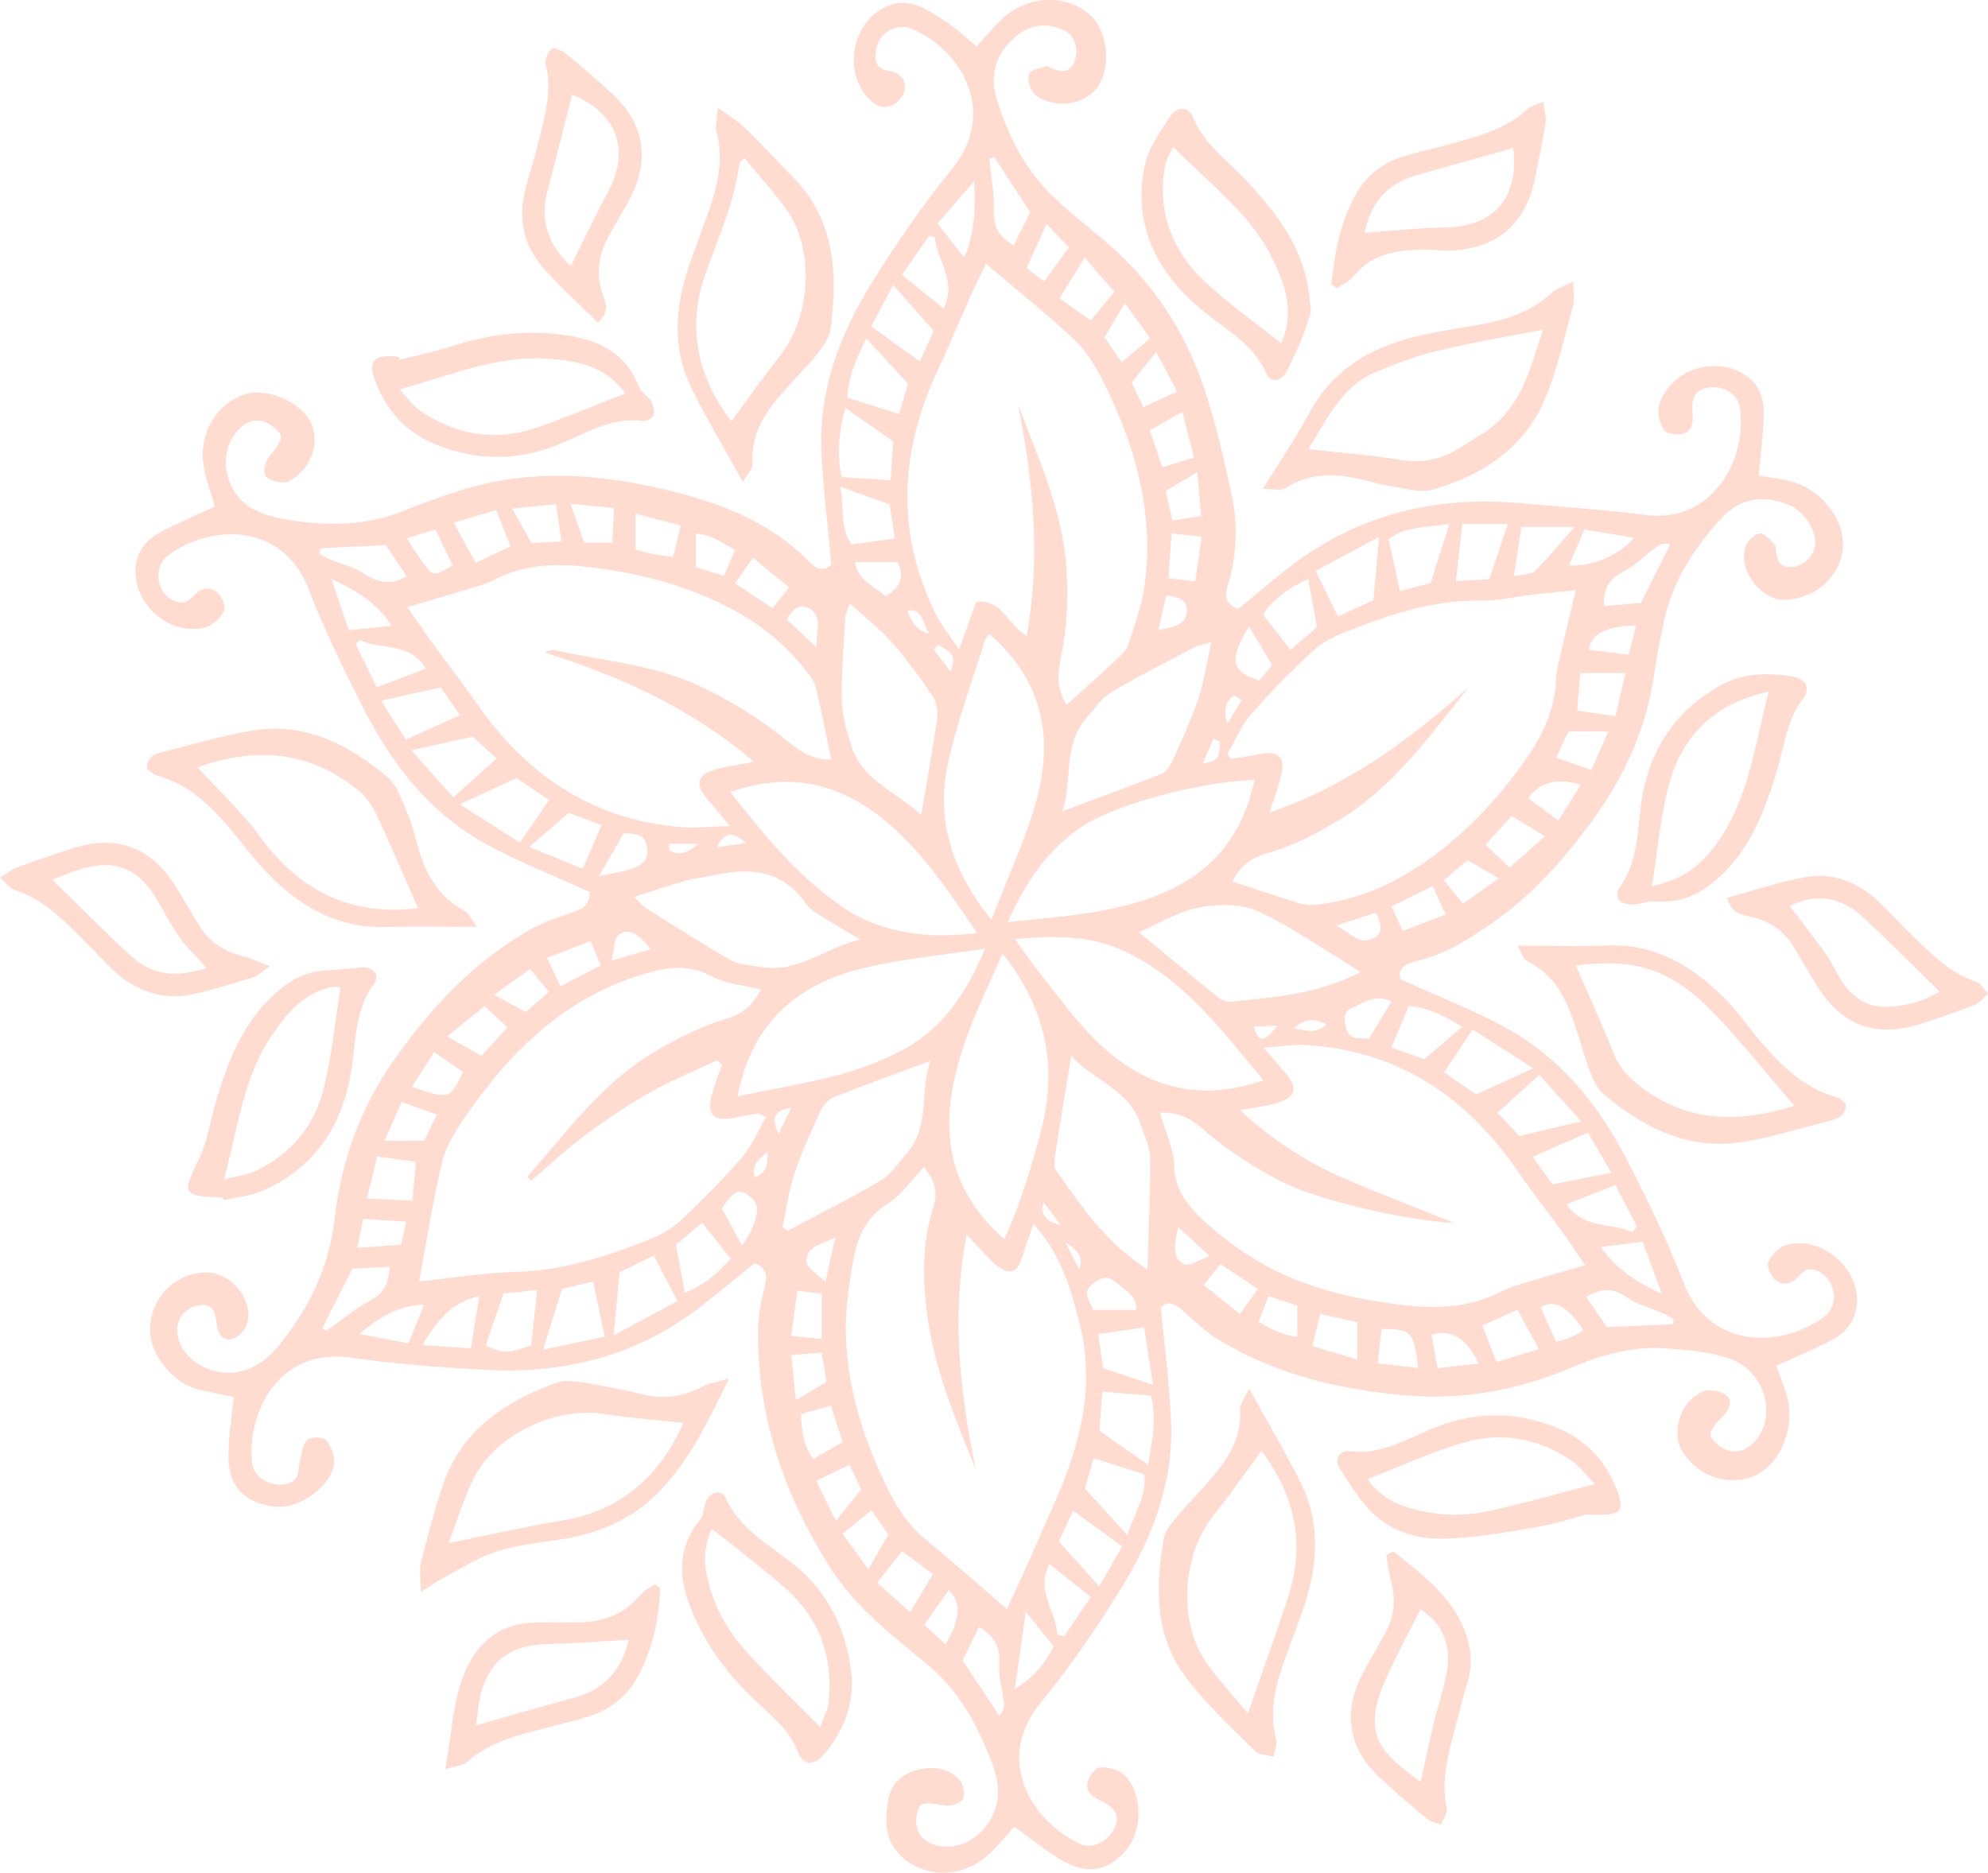 <?xml version="1.0" encoding="UTF-8"?>
<svg id="Layer_2" data-name="Layer 2" xmlns="http://www.w3.org/2000/svg" viewBox="0 0 219.11 206.45">
  <defs>
    <style>
      .cls-1 {
        fill:rgb(255, 219, 208);
        stroke-width: 0px;
      }
    </style>
  </defs>
  <g id="OBJECTS">
    <g>
      <path class="cls-1" d="M91.63,62.27c-.4-4.5-.94-8.6-1.1-12.71-.25-6.74,2.11-12.82,5.58-18.42,2.69-4.34,5.63-8.58,8.85-12.55,4.9-6.06,1.27-12.78-4.23-15.33-1.75-.81-3.7.15-4.13,2.05-.24,1.09-.25,2.22,1.28,2.48,1.25.21,2.06.96,1.8,2.22-.13.64-.81,1.39-1.43,1.64-1.14.46-2.07-.24-2.8-1.13-2.37-2.93-1.5-7.63,1.73-9.54,1.73-1.02,3.41-.77,5.05.15.94.53,1.86,1.11,2.73,1.76.87.64,1.66,1.39,2.68,2.25.88-.97,1.72-2,2.67-2.92,2.87-2.78,7.22-2.97,9.9-.5,1.74,1.6,2.24,5.17,1.04,7.43-.96,1.82-3.37,2.73-5.66,2.05-.64-.19-1.39-.51-1.73-1.01-.38-.57-.67-1.56-.42-2.08.23-.47,1.24-.58,1.93-.8.14-.05.35.14.54.22.99.4,1.94.58,2.48-.66.59-1.34.1-3.01-1.17-3.57-1.61-.71-3.27-.69-4.78.35-2.35,1.63-3.46,4.23-2.66,7,1.25,4.31,3.29,8.24,6.62,11.35,1.65,1.55,3.44,2.95,5.18,4.41,5.29,4.41,8.98,9.95,11.14,16.43,1.27,3.81,2.17,7.76,3.02,11.69.72,3.31.58,6.68-.4,9.95-.37,1.22-.31,2.12,1.13,2.67,1.74-1.43,3.51-2.94,5.34-4.39,7.59-5.97,16.26-8.15,25.79-7.28,4.61.42,9.23.71,13.82,1.3,7.38.95,11.21-6.27,10.34-11.87-.23-1.46-1.76-2.4-3.35-2.2-1.43.18-2.02.92-1.87,2.65.09,1.08.05,2.12-1.05,2.45-.63.19-1.81.02-2.1-.41-.47-.71-.76-1.87-.54-2.67,1.12-3.98,6.3-5.67,9.65-3.27,1.54,1.1,1.95,2.71,1.89,4.43-.08,2.14-.35,4.27-.55,6.56.85.13,1.71.25,2.57.4,2.35.41,4.23,1.58,5.55,3.58,1.3,1.96,1.57,4.12.51,6.18-1.11,2.14-3.14,3.29-5.51,3.51-2.78.25-5.48-3.29-4.55-5.91.22-.61,1.01-1.36,1.58-1.4.52-.03,1.12.8,1.64,1.29.11.1.08.38.1.57.1,1.09.45,1.96,1.76,1.85,1.45-.12,2.58-1.37,2.58-2.76,0-1.54-1.36-3.49-2.92-4.11-2.74-1.09-5.32-.79-7.35,1.4-3.04,3.29-5.46,6.98-6.41,11.46-.36,1.74-.76,3.47-.99,5.23-.81,6.33-3.36,11.96-7.11,17.01-3.06,4.11-6.45,7.96-10.72,10.93-2.61,1.82-5.24,3.53-8.38,4.25-1.32.3-2.21.85-1.82,2.04,4,1.82,7.86,3.32,11.47,5.27,6.1,3.29,10.3,8.53,13.44,14.57,2.31,4.45,4.49,9,6.3,13.67,2.88,7.41,10.88,7.1,15.46,3.7,1.76-1.31,1.29-4.18-.74-5.08-.89-.39-1.47-.1-2.05.58-.73.86-1.75,1.15-2.6.4-.49-.43-.97-1.52-.75-1.98.36-.77,1.19-1.62,1.99-1.84,3.89-1.09,8.18,2.64,7.75,6.63-.2,1.83-1.29,3.1-2.85,3.9-1.91.98-3.9,1.81-6.02,2.78.32.88.66,1.77.97,2.67.71,2.05.62,4.06-.23,6.06-.98,2.3-2.77,3.74-5.17,3.87-2.35.13-4.43-.99-5.81-2.98-1.54-2.23-.18-6.14,2.42-6.84.71-.19,1.85.04,2.36.52.74.7.25,1.56-.46,2.29-1.62,1.66-1.66,2.11-.6,3.05,1.26,1.11,2.76,1.07,3.97-.11,2.69-2.62,1.52-7.75-2.39-9.24-2.15-.82-4.59-.99-6.93-1.19-3.71-.33-7.25.63-10.64,2.07-5.92,2.52-12.07,3.66-18.48,3.08-7.24-.65-14.2-2.3-20.48-6.13-1.41-.86-2.66-2.03-3.89-3.16-.96-.89-1.79-1.15-2.47-.37.41,4.38.97,8.47,1.13,12.58.27,6.74-2.08,12.83-5.54,18.43-2.68,4.35-5.6,8.6-8.84,12.55-5.13,6.26-1.08,12.98,4.29,15.54,2.15,1.02,4.54-1.59,4.06-3.15-.18-.6-.88-1.21-1.49-1.48-.99-.44-1.88-.96-1.69-2.09.11-.64.8-1.61,1.32-1.67.85-.1,2,.17,2.63.73,2.07,1.83,2.2,5.93.46,8.16-1.97,2.52-4.41,3.02-7.32,1.28-1.76-1.05-3.35-2.37-5.16-3.67-.92,1.01-1.81,2.17-2.88,3.13-2.79,2.52-6.81,2.59-9.45.26-1.95-1.73-1.96-3.99-1.58-6.28.33-1.98,1.71-3.05,3.61-3.44,1.64-.34,3.21-.02,4.32,1.26.4.47.56,1.58.27,2.09-.26.46-1.32.76-1.94.65-2.53-.43-2.88-.38-3.11,1.11-.3,1.88.75,3.16,2.77,3.4,3.52.41,6.71-3.11,6.14-6.96-.21-1.43-.82-2.83-1.4-4.18-1.45-3.38-3.36-6.43-6.25-8.83-3.94-3.27-8.03-6.4-10.83-10.82-5-7.92-7.97-16.47-7.92-25.92,0-1.75.38-3.53.8-5.24.31-1.23-.09-1.88-1.18-2.35-1.95,1.58-3.9,3.21-5.9,4.77-7.03,5.47-15.1,7.49-23.86,6.99-4.91-.28-9.84-.62-14.7-1.34-7.87-1.16-11.5,5.92-10.93,11.58.23,2.26,3.53,3.14,4.79,1.8.42-.45.32-1.37.51-2.06.22-.79.28-1.79.81-2.26.4-.36,1.75-.33,2.07.05.55.65.96,1.75.85,2.58-.33,2.53-3.75,4.95-6.37,4.74-3.22-.26-5.19-2.08-5.25-5.29-.04-2.22.36-4.46.58-6.8-1.12-.23-2.26-.48-3.41-.71-2.18-.44-3.73-1.77-4.86-3.58-2.53-4.04.34-9.3,5.13-9.43,2.75-.08,5.34,2.93,4.63,5.6-.18.7-.99,1.54-1.67,1.72-.99.26-1.59-.59-1.69-1.59-.13-1.3-.4-2.44-2.09-2.1-1.7.34-2.6,1.88-2.16,3.59.67,2.63,3.9,4.37,6.85,3.69,1.82-.42,3.17-1.52,4.31-2.94,3.29-4.07,5.48-8.6,6.08-13.87.72-6.38,2.84-12.28,6.56-17.54,4.13-5.85,8.95-11.03,15.31-14.53,1.54-.85,3.28-1.32,4.93-1.95q1.3-.5,1.36-2.01c-3.86-1.76-7.71-3.28-11.32-5.23-6.1-3.3-10.29-8.53-13.42-14.58-2.3-4.46-4.49-9-6.31-13.67-2.87-7.34-10.82-7.12-15.46-3.66-1.65,1.23-1.34,3.98.49,4.94.9.47,1.65.31,2.35-.49.75-.85,1.81-1.04,2.63-.3.48.43.92,1.55.68,2-.39.77-1.25,1.59-2.06,1.8-3.77.95-7.64-2.25-7.69-6.14-.02-2.01,1.02-3.4,2.66-4.29,1.98-1.07,4.06-1.94,6.11-2.9-.43-1.48-1.02-2.96-1.26-4.49-.56-3.49,1.36-6.76,4.43-7.83,2.31-.81,5.89.57,7.23,2.78,1.12,1.86.55,4.58-1.34,6.11-.44.36-1.03.79-1.53.77-.7-.02-1.68-.26-1.98-.75-.27-.45-.01-1.52.38-2.03,1.62-2.07,1.72-2.33.55-3.3-1.46-1.21-3.07-.93-4.3.76-1.92,2.62-.96,6.73,2.17,8.35,1.44.74,3.16,1.05,4.8,1.26,3.94.52,7.85.38,11.62-1.14,2.01-.81,4.05-1.55,6.11-2.21,7.88-2.53,15.77-1.9,23.63.08,5.6,1.41,10.89,3.52,15.03,7.78.87.89,1.64.96,2.34.3ZM161.82,75.83c-4.3,5.38-8.31,11.01-14.31,14.62-2.43,1.46-5.03,2.83-7.74,3.58-2.07.57-3.15,1.62-3.97,3.15,2.54.83,4.92,1.63,7.32,2.38.53.17,1.13.25,1.69.2,3.89-.38,7.47-1.69,10.78-3.76,4.59-2.85,8.34-6.61,11.57-10.88,2.27-3,4.18-6.2,4.35-10.16.05-1.26.43-2.52.71-3.77.44-1.96.94-3.9,1.47-6.13-1.75.18-3.21.31-4.66.48-1.96.23-3.91.7-5.87.67-5.37-.08-10.28,1.62-15.14,3.57-1.17.47-2.38,1.09-3.28,1.94-2.37,2.22-4.68,4.52-6.8,6.97-1.12,1.28-1.8,2.95-2.67,4.44.14.18.28.36.43.54,1.03-.17,2.06-.32,3.08-.52,2.21-.43,2.94.3,2.38,2.51-.3,1.18-.73,2.33-1.25,3.93,8.72-2.99,15.47-8.08,21.89-13.75ZM110.98,177.37c.6-1.29,1.23-2.6,1.83-3.93,1.16-2.61,2.3-5.22,3.45-7.83,2.82-6.33,4.49-12.84,2.72-19.78-.97-3.79-2.04-7.59-5.09-10.91-.53,1.55-.96,2.81-1.39,4.08-.42,1.26-1.25,1.47-2.28.78-.64-.43-1.17-1.03-1.72-1.59-.56-.57-1.09-1.17-1.96-2.11-1.73,9.13-.72,17.53,1.01,25.93-2.28-5.68-4.66-11.29-5.4-17.39-.46-3.84-.51-7.72.7-11.42.65-1.99,0-3.24-1-4.55-1.43,1.48-2.53,3.13-4.06,4.09-2.24,1.4-3.21,3.47-3.66,5.75-.56,2.88-.99,5.85-.9,8.77.16,5.27,1.6,10.32,3.78,15.11,1.21,2.67,2.52,5.33,4.91,7.28,2.96,2.42,5.82,4.96,9.04,7.73ZM91.62,83.74c-.55-2.64-1.05-5.11-1.6-7.58-.12-.55-.36-1.11-.69-1.56-2.23-3.07-5.05-5.49-8.38-7.3-4.92-2.66-10.21-4.09-15.73-4.75-3.65-.44-7.25-.45-10.67,1.33-1.21.63-2.59.93-3.9,1.34-1.83.57-3.67,1.09-5.75,1.7.98,1.41,1.79,2.63,2.64,3.81,1.61,2.23,3.31,4.4,4.88,6.66,5.49,7.96,12.77,12.97,22.58,13.79,1.59.13,3.21-.05,5.45-.11-1.08-1.3-1.67-2.05-2.31-2.76-1.7-1.91-1.38-2.98,1.13-3.59,1.08-.26,2.19-.41,3.85-.72-7.12-6.09-14.88-9.45-23.08-12.07.42-.2.8-.32,1.14-.24,5.45,1.21,11.15,1.61,16.24,4.09,3.24,1.58,6.41,3.5,9.18,5.78,1.61,1.33,3.02,2.27,5.02,2.17ZM117.57,77.71c1.97-1.79,3.79-3.4,5.57-5.07.48-.45,1.02-.97,1.21-1.56.69-2.15,1.5-4.3,1.8-6.51,1.09-8.01-1-15.44-4.56-22.52-.83-1.65-1.84-3.34-3.17-4.59-3.05-2.87-6.35-5.49-9.75-8.39-.59,1.23-1.23,2.51-1.82,3.83-1.17,2.6-2.24,5.25-3.46,7.83-4.23,8.99-4.7,18-.23,27.03.62,1.24,1.53,2.34,2.54,3.86.76-2.11,1.32-3.66,1.89-5.25,2.85-.38,3.41,2.48,5.57,3.73,1.58-8.79.69-17.14-.95-25.52,2.19,5.91,4.91,11.66,5.32,18.01.21,3.21.09,6.55-.57,9.68-.43,2.08-.5,3.76.6,5.43ZM83.88,109.08c-1.88-.47-3.86-.59-5.44-1.45-2.84-1.54-5.52-.9-8.22-.02-8.47,2.75-14.35,8.72-19.19,15.87-.98,1.45-1.95,3.06-2.34,4.73-1,4.26-1.67,8.59-2.5,13.07,3.55-.37,7.14-.96,10.74-1.06,5.13-.15,9.87-1.67,14.54-3.53,1.26-.5,2.55-1.18,3.52-2.1,2.36-2.21,4.66-4.52,6.77-6.97,1.11-1.28,1.78-2.94,2.66-4.46-.56-.26-.75-.43-.9-.41-.87.13-1.74.29-2.61.47-2.31.47-3.05-.3-2.42-2.64.29-1.08.73-2.13,1.1-3.19-.18-.17-.36-.33-.54-.5-2.45,1.15-4.97,2.16-7.32,3.49-2.48,1.4-4.86,3-7.15,4.7-2.12,1.57-4.05,3.39-6.07,5.1-.13-.15-.26-.3-.39-.45,4.27-4.82,8.07-10.15,13.7-13.57,2.59-1.57,5.37-2.99,8.25-3.85,1.96-.58,2.96-1.6,3.79-3.22ZM127.83,122.68c.59,2.06,1.54,3.93,1.58,5.83.07,2.69,1.52,4.45,3.2,6.02,1.86,1.73,3.95,3.28,6.13,4.57,4.21,2.48,8.89,3.74,13.68,4.48,4.4.68,8.8.99,12.99-1.17,1.21-.62,2.59-.94,3.9-1.35,1.72-.53,3.46-1.01,5.4-1.57-.94-1.38-1.69-2.53-2.49-3.64-1.68-2.31-3.44-4.55-5.06-6.9-5.64-8.15-13.15-13.15-23.23-13.74-1.37-.08-2.76.16-4.66.28,1.06,1.24,1.67,1.99,2.31,2.71,1.58,1.79,1.31,2.79-1.05,3.45-1.09.31-2.24.43-3.87.74,3.66,3.37,7.35,5.71,11.37,7.47,3.93,1.72,7.95,3.23,12.23,4.96-5.35-.27-15.31-2.55-19.42-4.76-2.84-1.53-5.64-3.29-8.05-5.41-1.53-1.35-2.93-2.1-4.97-1.96ZM138.27,85.96c-6.4.29-15.35,2.74-18.98,5.14-3.88,2.57-6.29,6.2-8.21,10.57,3.29-.37,6.31-.59,9.29-1.08,8.66-1.42,15.85-4.77,17.9-14.64ZM109.06,69.9c-.16.21-.42.41-.5.67-1.42,4.6-3.15,9.14-4.13,13.83-1.29,6.19.6,11.76,4.84,17.02,1.71-4.43,3.57-8.45,4.81-12.64,2.11-7.14,1.01-13.65-5.03-18.89ZM110.5,105.1c-1.37,3.15-2.76,5.98-3.84,8.92-3.01,8.18-3.46,15.99,4.02,22.6,1.8-3.87,2.98-7.9,4.06-11.95,1.89-7.13.51-13.58-4.24-19.56ZM81.29,120.86c3.71-.76,7.27-1.35,10.76-2.25,2.36-.61,4.7-1.49,6.89-2.56,4.68-2.31,7.48-6.3,9.63-11.47-4.69.72-9.01,1.11-13.19,2.09-7.35,1.72-12.5,5.95-14.09,14.19ZM107.7,102.87c-2.71-4.02-5.27-7.83-8.61-11.03-5.22-5.01-11.18-7.12-18.62-4.53,3.68,4.67,7.31,9.14,12.12,12.5,4.51,3.15,9.54,3.71,15.11,3.06ZM139.26,119.11c-4.57-5.48-8.71-11.11-15.24-14.21-3.81-1.81-7.86-1.78-12.16-1.37.92,1.29,1.62,2.34,2.41,3.33,2.02,2.53,3.9,5.21,6.17,7.51,5.13,5.22,11.21,7.36,18.83,4.73ZM102.55,116.96c-3.71,1.38-7.2,2.62-10.64,3.99-.63.25-1.22.97-1.52,1.62-1.03,2.23-2.05,4.47-2.83,6.8-.63,1.9-.9,3.93-1.32,5.9.19.14.38.27.58.41,3.44-1.83,6.94-3.57,10.29-5.55,1.12-.66,1.9-1.92,2.8-2.93,2.68-3.02,1.43-6.93,2.64-10.24ZM94.86,103.57c-1.46-.85-2.41-1.35-3.3-1.94-.98-.65-2.17-1.2-2.81-2.11-2.72-3.83-6.39-3.88-10.4-2.96-.86.2-1.76.23-2.61.47-1.86.54-3.7,1.16-5.88,1.85.69.64.99,1.03,1.38,1.27,3.07,1.93,6.12,3.9,9.27,5.69.97.55,2.24.57,3.39.77,4.01.7,6.94-2.07,10.95-3.04ZM133.52,70.77c-.95.29-1.43.35-1.83.56-3.12,1.65-6.29,3.24-9.32,5.05-1.04.62-1.76,1.79-2.6,2.73-2.67,3.02-1.52,6.92-2.69,10.33,3.82-1.43,7.38-2.71,10.89-4.11.54-.22,1.01-.9,1.27-1.48,1.01-2.24,2.05-4.48,2.83-6.8.64-1.91.92-3.93,1.44-6.29ZM93.64,66.51c-.27.87-.46,1.22-.48,1.57-.16,3.05-.45,6.1-.38,9.14.04,1.71.54,3.46,1.08,5.11,1.28,3.87,5.14,5.03,7.67,7.55.64-3.8,1.29-7.27,1.78-10.76.11-.77-.1-1.76-.53-2.4-1.38-2.03-2.84-4.04-4.46-5.88-1.33-1.5-2.94-2.75-4.68-4.34ZM149.99,107.15c-4.1-2.48-7.55-4.95-11.33-6.68-1.89-.87-4.47-.82-6.58-.41-2.31.45-4.45,1.8-6.56,2.71,2.94,2.43,5.84,4.85,8.77,7.22.35.28.9.51,1.33.46,4.66-.52,9.4-.73,14.37-3.3ZM126.47,139.95c.13-4.53.33-8.44.29-12.35-.01-1.21-.64-2.43-1.03-3.62-1.29-3.93-5.31-4.9-7.66-7.58-.62,3.75-1.2,7.22-1.74,10.69-.1.64-.24,1.51.08,1.95,2.72,3.83,5.29,7.83,10.05,10.91ZM93.17,44.97c-.74,2.69-.91,5.14-.43,7.62,1.85.13,3.49.24,5.41.37.11-1.53.22-2.96.31-4.3-1.83-1.28-3.49-2.44-5.3-3.7ZM169,117.77c-2.5-1.6-4.59-2.93-6.69-4.27-1.15,1.72-2.1,3.15-3.15,4.73,1.32.91,2.51,1.73,3.52,2.43,2.04-.93,3.82-1.74,6.32-2.88ZM152,59.18c-2.69,1.44-4.86,2.6-7,3.75.91,1.85,1.62,3.32,2.46,5.03,1.38-.63,2.68-1.22,3.91-1.78.2-2.2.38-4.22.63-6.99ZM126.55,161.49c.48-2.76.94-5.19.31-7.63-1.84-.15-3.47-.28-5.37-.43-.11,1.54-.22,2.97-.32,4.31,1.83,1.28,3.49,2.43,5.38,3.75ZM67.64,147.22c2.7-1.45,4.88-2.61,7.04-3.77-.99-1.9-1.78-3.42-2.62-5.04-1.41.69-2.63,1.29-3.78,1.85-.2,2.19-.39,4.22-.65,6.96ZM60.53,88.2c-1.37-.93-2.56-1.74-3.59-2.43-2.09.97-3.93,1.82-6.27,2.9,2.45,1.57,4.54,2.9,6.63,4.24,1.14-1.66,2.07-3.02,3.23-4.71ZM159.76,57.76c-2.76.41-4.99.29-6.72,1.69.44,2.01.83,3.78,1.26,5.72,1.22-.33,2.34-.62,3.39-.9.66-2.1,1.28-4.04,2.06-6.51ZM167.45,125.24c2.26-.53,4.29-1,6.84-1.6-1.79-1.99-3.19-3.55-4.63-5.15-1.68,1.53-3.1,2.81-4.62,4.19.81.86,1.54,1.63,2.41,2.56ZM100.08,42.29c-1.57-1.71-2.96-3.22-4.61-5-1.05,2.27-2.02,4.23-2.08,6.55,1.96.62,3.77,1.2,5.71,1.81.35-1.21.65-2.23.98-3.37ZM61.94,142.1c-.7,2.25-1.3,4.19-2.08,6.69,2.55-.54,4.68-.98,6.8-1.43-.46-2.2-.85-4-1.29-6.08-1.13.27-2.25.54-3.44.82ZM124.25,169.23c.87-2.56,2.17-4.44,1.87-6.69-1.97-.63-3.71-1.19-5.58-1.79-.34,1.2-.66,2.3-.97,3.36,1.49,1.63,2.87,3.14,4.68,5.12ZM52.1,81.21c-2.19.49-4.22.94-6.77,1.5,1.78,2.01,3.18,3.58,4.63,5.21,1.68-1.51,3.14-2.83,4.78-4.3-.94-.86-1.72-1.57-2.64-2.41ZM123.69,170.48c-1.97-1.43-3.58-2.6-5.42-3.93-.6,1.29-1.11,2.4-1.57,3.38,1.51,1.69,2.85,3.2,4.44,4.97.9-1.55,1.7-2.94,2.55-4.42ZM53.52,148.35c2.04.9,2.52.89,5.03-.05.21-1.93.41-3.84.65-6.09-1.42.15-2.62.28-3.71.4-.71,2.06-1.34,3.9-1.97,5.74ZM175,124.86c-2.13.93-3.98,1.74-6.08,2.67.84,1.16,1.6,2.22,2.19,3.04,2.28-.45,4.18-.82,6.51-1.27-.92-1.56-1.77-3.01-2.61-4.43ZM160.46,64.07c1.37-.07,2.59-.14,3.68-.2.73-2.16,1.37-4.07,2.06-6.13h-5.03c-.25,2.21-.46,4.12-.71,6.33ZM98.44,31.4c-.9,1.7-1.69,3.21-2.42,4.59,1.92,1.38,3.54,2.55,5.36,3.87.61-1.34,1.12-2.46,1.53-3.37-1.51-1.72-2.79-3.18-4.47-5.08ZM48.57,75.78c-2.31.51-4.26.94-6.57,1.46,1.01,1.6,1.9,3.01,2.73,4.31,2.16-.98,3.96-1.8,5.97-2.71-.79-1.13-1.44-2.07-2.13-3.06ZM64.23,95.78c.75-1.74,1.35-3.14,2.08-4.83-1.28-.47-2.44-.9-3.63-1.34-1.37,1.18-2.67,2.32-4.35,3.77,2.19.89,4.02,1.64,5.91,2.41ZM92.62,53.67c.44,2.51-.05,4.61,1.27,6.35,1.61-.22,3.05-.42,4.73-.65-.2-1.38-.38-2.6-.56-3.78-1.76-.62-3.31-1.17-5.44-1.92ZM121.58,150.84c1.82.6,3.41,1.13,5.51,1.83-.38-2.46-.69-4.4-.99-6.33-1.93.28-3.44.49-5.06.73.18,1.3.35,2.43.54,3.77ZM80.54,138.77c-1.14-1.44-2.09-2.65-3.14-3.98-1.08.91-2.03,1.7-2.91,2.44.35,1.88.65,3.49.99,5.29,2.12-.79,3.6-2.14,5.07-3.75ZM153.33,115.48c1.42.5,2.58.92,3.66,1.3,1.43-1.23,2.68-2.3,4.18-3.58-1.99-1.21-3.8-2.14-5.9-2.3-.66,1.55-1.23,2.89-1.94,4.59ZM142.24,71.65c1.11-.96,2.05-1.76,2.92-2.51-.34-1.84-.63-3.44-.98-5.31-2.15,1.01-3.83,2.14-4.98,3.92,1.01,1.29,1.9,2.44,3.04,3.9ZM107.92,179.31c-.7,1.43-1.28,2.63-1.83,3.75,1.44,2.18,2.75,4.15,4.06,6.12.51-.64.55-1.07.5-1.49-.17-1.44-.63-2.89-.52-4.3.14-1.81-.53-2.98-2.21-4.07ZM35.51,146.43c.16.1.32.19.48.29,1.63-1.16,3.18-2.48,4.93-3.41,1.54-.82,1.89-1.97,2.02-3.66-1.51.08-2.84.15-4.1.22-1.18,2.33-2.25,4.45-3.33,6.57ZM109.58,17.3c-.18.07-.36.14-.53.21.18,1.92.55,3.86.48,5.77-.06,1.81.66,2.85,2.19,3.77.67-1.33,1.24-2.46,1.83-3.66-1.34-2.06-2.65-4.08-3.97-6.09ZM52.82,142.91c-2.48.45-4.47,2.19-6.25,5.4,1.85.11,3.52.22,5.33.33.32-2.01.59-3.71.92-5.73ZM184.39,145.99c.03-.18.06-.36.09-.55-.46-.25-.9-.53-1.37-.74-1.25-.55-2.66-.87-3.74-1.64-1.49-1.07-2.83-1.11-4.53-.09.76,1.12,1.5,2.23,2.26,3.35,2.53-.12,4.91-.22,7.29-.33ZM179.91,135.85c.16-.22.33-.43.49-.65-.77-1.51-1.55-3.01-2.35-4.56-1.92.76-3.53,1.39-5.41,2.12,1.96,2.83,4.98,1.99,7.26,3.08ZM180.85,66.47c1.2-2.39,2.23-4.44,3.26-6.49-.77-.11-1.19.04-1.53.3-1.17.87-2.22,1.99-3.5,2.63-1.62.8-2.38,1.9-2.32,3.91,1.36-.12,2.7-.23,4.1-.35ZM46.96,73.71c-1.94-3.06-5.05-1.98-7.32-3.18-.15.16-.29.33-.44.49.78,1.59,1.56,3.19,2.32,4.76,1.94-.74,3.49-1.33,5.43-2.07ZM35.32,60.45c-.05.2-.1.4-.14.59.37.21.73.45,1.12.61,1.25.52,2.64.82,3.74,1.55,1.52,1.02,2.94,1.38,4.81.35-.8-1.19-1.59-2.36-2.32-3.45-2.57.12-4.89.23-7.21.34ZM103.05,26.14c-.21-.05-.43-.09-.64-.14-.98,1.39-1.96,2.78-3.02,4.29,1.61,1.3,3.02,2.45,4.62,3.75,1.52-3.17-.82-5.35-.96-7.9ZM102.85,173.54c-1.22-.9-2.28-1.68-3.42-2.52-1,1.25-1.82,2.28-2.76,3.45,1.28,1.15,2.4,2.15,3.62,3.26.94-1.55,1.69-2.78,2.56-4.2ZM179.17,74.2h-5.01c-.11,1.44-.22,2.72-.33,4.14,1.58.23,2.79.41,4.23.62.38-1.62.7-3,1.11-4.76ZM50.01,57.63c.88,1.62,1.6,2.94,2.42,4.43,1.44-.69,2.62-1.25,3.83-1.83-.57-1.45-1.02-2.61-1.56-4-1.54.46-2.98.88-4.69,1.39ZM116.53,180.22c.25.06.51.11.76.17.96-1.41,1.92-2.83,2.94-4.32-1.63-1.3-3.04-2.43-4.57-3.65-1.56,3.1.81,5.27.87,7.8ZM122.82,32.17c-1.07-1.24-2.06-2.38-3.27-3.8-1.1,1.8-1.89,3.08-2.78,4.53,1.27.89,2.33,1.64,3.46,2.43.98-1.2,1.76-2.16,2.59-3.17ZM164.93,150.17c1.55-.48,3.03-.93,4.68-1.43-.91-1.67-1.59-2.93-2.36-4.35-1.39.62-2.59,1.16-3.88,1.75.55,1.42,1,2.57,1.57,4.04ZM166.84,63.53c1.02-.24,1.94-.18,2.38-.61,1.4-1.37,2.62-2.91,4.3-4.83h-5.84c-.28,1.83-.53,3.44-.83,5.45ZM45.85,128.08c-1.66-.23-2.88-.4-4.28-.59-.38,1.57-.72,2.95-1.13,4.64,1.82.09,3.31.16,5.02.24.14-1.57.25-2.8.39-4.3ZM131.6,50.43c-.44-1.73-.84-3.3-1.28-5.02-1.39.78-2.45,1.38-3.6,2.03.49,1.44.93,2.71,1.39,4.07,1.25-.38,2.26-.69,3.5-1.07ZM145.5,144.85c-.31,1.28-.56,2.28-.86,3.55,1.64.5,3.18.96,4.96,1.5v-4.14c-1.36-.3-2.65-.59-4.09-.91ZM55.93,113.26c-1.02-.95-1.79-1.66-2.52-2.34-1.42,1.15-2.69,2.17-4.14,3.34,1.61.91,2.68,1.52,3.8,2.15.97-1.07,1.82-2.01,2.86-3.15ZM75.04,57.94c-1.77-.47-3.3-.87-4.99-1.32v3.98c.76.19,1.41.38,2.07.51.64.13,1.3.19,2.06.3.27-1.1.5-2.04.86-3.47ZM172.92,62.35c2.61.11,5.47-1.08,7.2-3.06-1.89-.32-3.67-.61-5.5-.92-.64,1.5-1.16,2.72-1.7,3.98ZM91.58,154.96c-1.23.34-2.22.62-3.3.93.07,1.85.23,3.51,1.37,4.96,1.14-.66,2.13-1.23,3.23-1.86-.44-1.36-.85-2.63-1.3-4.02ZM38.45,69.47c1.61-.16,3-.29,4.72-.46-1.64-2.58-3.77-3.84-6.66-5.21.73,2.14,1.26,3.69,1.93,5.67ZM61.3,55.57c-1.68.17-3.08.32-4.86.5.84,1.48,1.45,2.55,2.14,3.79,1.07-.06,2.1-.11,3.3-.18-.2-1.39-.36-2.53-.59-4.11ZM103.31,24.63c1.11,1.41,1.92,2.44,2.97,3.78,1.17-2.74,1.22-5.22,1.1-8.45-1.61,1.85-2.78,3.2-4.06,4.67ZM39.58,147.07c1.82.34,3.63.68,5.45,1.02.65-1.61,1.14-2.83,1.72-4.26-2.92.07-5.01,1.44-7.17,3.24ZM111.85,186.18c2.24-1.33,3.38-2.88,4.28-4.68-.92-1.15-1.75-2.18-3.07-3.82-.44,3.13-.79,5.57-1.21,8.5ZM166.38,95.65c1.42-1.25,2.58-2.28,3.91-3.45-1.47-.9-2.53-1.54-3.68-2.25-.98,1.09-1.89,2.09-2.88,3.18.91.87,1.67,1.6,2.65,2.52ZM97.92,169.17c-.68-.97-1.23-1.74-1.88-2.67-1.09.89-2.04,1.67-3.17,2.6.92,1.28,1.79,2.47,2.84,3.92.84-1.47,1.47-2.55,2.21-3.84ZM48.15,122.86c-1.47-.52-2.55-.9-3.89-1.38-.62,1.41-1.18,2.7-1.88,4.29h4.39c.45-.95.86-1.82,1.38-2.91ZM86.99,64.75c-1.35-1.1-2.6-2.11-4-3.26-.75,1.07-1.32,1.9-1.97,2.83,1.48.99,2.75,1.83,4.12,2.75.67-.84,1.2-1.5,1.85-2.32ZM65.07,103.75c-1.71.66-3.15,1.22-4.78,1.85.55,1.17.97,2.1,1.46,3.14,1.68-.86,3.06-1.58,4.48-2.31-.4-.92-.71-1.63-1.16-2.68ZM176.44,137.47c1.74,2.5,3.84,3.82,6.74,5.2-.87-2.35-1.52-4.11-2.13-5.78-1.68.21-2.93.37-4.6.58ZM151.84,150.31c1.46.16,2.92.33,4.47.5-.49-4.05-.7-4.26-4.04-4.3-.13,1.12-.26,2.26-.43,3.79ZM123.97,33.4c-.84,1.43-1.51,2.56-2.24,3.8.64.93,1.22,1.76,1.9,2.74,1.12-.94,2.05-1.72,3.14-2.63-.91-1.27-1.74-2.43-2.8-3.9ZM129.75,43.18c-.8-1.5-1.47-2.78-2.32-4.38-1.11,1.38-1.88,2.35-2.71,3.38.46.96.86,1.8,1.29,2.7,1.22-.55,2.25-1.03,3.74-1.7ZM62.86,55.53c.63,1.76,1.07,3.01,1.54,4.31h3.09c.07-1.31.12-2.45.19-3.83-1.48-.15-2.81-.28-4.83-.48ZM172.86,80.62c-.46,1-.85,1.85-1.34,2.91,1.36.48,2.5.88,3.87,1.37.65-1.46,1.22-2.75,1.89-4.28h-4.43ZM168.43,88c1.02.76,2.05,1.52,3.33,2.47.88-1.41,1.65-2.63,2.47-3.95q-3.9-1.2-5.8,1.48ZM90.57,147.62v-5.01c-.84-.1-1.66-.19-2.69-.31-.25,1.78-.46,3.34-.69,4.98,1.24.12,2.1.21,3.39.34ZM162.98,150.33q-1.95-4.16-5.22-3.19c.2,1.13.41,2.26.67,3.7,1.51-.17,2.91-.32,4.56-.51ZM93.63,161.48c-1.33.64-2.37,1.14-3.68,1.77.68,1.38,1.33,2.71,2.18,4.42,1.13-1.41,1.96-2.44,2.78-3.46-.46-.98-.82-1.76-1.28-2.74ZM132.66,141.67c1.38,1.1,2.63,2.1,3.99,3.19.76-1.06,1.31-1.82,1.99-2.76-1.44-.96-2.72-1.81-4.12-2.75-.66.83-1.19,1.48-1.86,2.32ZM138.71,145.72q2.38,1.46,4.27,1.68v-3.48c-1.09-.35-2.07-.67-3.18-1.03-.42,1.1-.76,1.98-1.09,2.83ZM131.73,64.11c.25-1.73.48-3.28.73-4.95-1.32-.14-2.24-.24-3.34-.36-.11,1.73-.21,3.25-.33,4.95,1.03.12,1.84.22,2.94.35ZM47.85,115.97c-.9,1.41-1.65,2.59-2.45,3.84,4.15,1.42,4.23,1.39,5.62-1.65-.94-.65-1.88-1.3-3.18-2.19ZM157.91,97.68c-1.65.82-3.01,1.49-4.53,2.25.44.99.78,1.74,1.21,2.71,1.63-.63,3.11-1.2,4.74-1.82-.52-1.15-.91-2-1.42-3.14ZM81.77,137.3c1.05-1.26,1.88-3.47,1.64-4.33-.09-.34-.34-.7-.61-.94-1.25-1.09-1.88-.85-3.24,1.19.69,1.28,1.38,2.55,2.21,4.08ZM153.38,110.4c-1.82-.85-3.07.16-4.36.71-1.03.44-.91,1.43-.65,2.28.43,1.39,1.61,1,2.5,1.13.85-1.4,1.6-2.63,2.51-4.12ZM97.6,65.74q2.55-1.48,1.3-3.79h-4.7c.39,2.1,2.12,2.65,3.4,3.79ZM90.56,149.11c-1.06.09-2.06.18-3.34.29.17,1.71.31,3.17.48,4.97,1.39-.82,2.37-1.4,3.4-2.01-.18-1.06-.33-2-.54-3.25ZM140.23,73.33c-.87-1.46-1.67-2.79-2.55-4.25-2.29,3.59-1.99,4.99,1.12,5.95.46-.54.94-1.12,1.43-1.7ZM81.03,60.62c-1.57-.83-2.77-1.78-4.35-1.78v3.7c1.1.34,2.08.64,3.11.95.45-1.04.79-1.84,1.24-2.87ZM68.74,91.87c-.86,1.48-1.62,2.79-2.75,4.74,1.59-.35,2.51-.49,3.39-.75,1.19-.35,2.19-.88,1.94-2.45-.23-1.5-1.28-1.51-2.58-1.54ZM125.26,144.41c.02-1.69-1.32-2.17-2.21-3-.94-.87-1.76-.56-2.61.11-1.28,1.01-.28,1.89.02,2.89h4.81ZM44.82,59.34c.69,1.04,1.2,1.86,1.76,2.64,1.16,1.59,1.17,1.58,3.31.37-.61-1.28-1.22-2.57-1.89-3.98-1.17.36-2.06.63-3.19.98ZM161.75,94.81c-.85.72-1.65,1.41-2.61,2.22.76.94,1.4,1.73,2.09,2.6,1.4-.99,2.57-1.81,3.98-2.8-1.36-.79-2.35-1.37-3.47-2.01ZM39.36,137.57c1.88-.13,3.31-.24,4.86-.35.17-.83.32-1.53.54-2.54-1.69-.11-3.17-.21-4.72-.31-.24,1.12-.41,1.94-.68,3.19ZM60.5,109.35c-.73-.89-1.33-1.62-2.08-2.54-1.32.95-2.53,1.82-3.98,2.87,1.4.75,2.41,1.29,3.52,1.89.87-.76,1.66-1.45,2.54-2.22ZM180.34,68.94q-4.96.12-5.23,2.7c1.41.17,2.82.35,4.39.54.3-1.15.54-2.07.84-3.24ZM171.51,147.92q1.94-.42,3-1.28-2.53-3.92-4.72-2.52c.55,1.22,1.11,2.45,1.72,3.8ZM104.55,175.32c-.93,1.32-1.76,2.49-2.68,3.8.82.76,1.56,1.45,2.34,2.17q2.47-4.08.35-5.97ZM132.4,56.88c-.16-1.75-.29-3.12-.45-4.83-1.41.84-2.38,1.41-3.47,2.06.25,1.12.47,2.12.73,3.29,1.08-.18,2-.32,3.19-.52ZM117.82,27.27c-.75-.78-1.5-1.56-2.48-2.57-.89,1.95-1.52,3.33-2.19,4.82.71.56,1.28,1.02,1.92,1.52.91-1.25,1.71-2.34,2.75-3.77ZM147.25,102.02c1.71.91,2.71,2.32,4.3,1.33.97-.61.64-1.65.09-2.73-1.34.43-2.59.83-4.39,1.41ZM71.8,104.64c-1.16-1.16-2.14-2.57-3.59-1.6-.53.36-.48,1.57-.82,2.86,1.86-.53,3.13-.9,4.41-1.27ZM90.98,141.34c.41-1.86.69-3.12,1.09-4.92-1.68.84-3.28.99-3.17,2.72.04.65,1.12,1.23,2.08,2.21ZM129.84,135.23c-.33,1.9-.8,3.39.7,4.14.55.27,1.6-.47,2.8-.88-1.3-1.21-2.2-2.05-3.51-3.26ZM127.65,69.48c1.64-.37,3.31-.55,3.16-2.36-.1-1.17-1.17-1.31-2.28-1.47-.32,1.41-.6,2.62-.88,3.83ZM89.96,71.35c.09-2.03.71-3.57-.89-4.35-1.02-.5-1.78.25-2.36,1.29.96.91,1.86,1.75,3.25,3.06ZM100.01,67.28c.35,1.07.75,2.06,2.44,2.62-.84-1.38-.72-2.79-2.44-2.62ZM117.43,136.98c.45.9.91,1.8,1.5,2.97q.79-1.66-1.5-2.97ZM136.87,77.17c-.28-.17-.56-.34-.84-.51-1.03.68-1.17,1.78-.77,3.16.54-.88,1.07-1.76,1.61-2.65ZM146.23,112.96c-1.4-.77-2.38-.67-3.69.41,1.43.2,2.46.68,3.69-.41ZM115.02,132.54q-.61,1.97,1.9,2.52c-.71-.94-1.25-1.65-1.9-2.52ZM87.21,122.14c-2.42.33-1.94,1.6-1.4,2.9.4-.83.8-1.65,1.4-2.9ZM138.17,113.19c.64,1.83,1.02,1.82,2.68-.12-.98.04-1.81.08-2.68.12ZM134.45,81.75c-.23-.1-.47-.2-.7-.3-.35.79-.69,1.57-1.2,2.72,2.25-.21,1.79-1.48,1.9-2.42ZM103.49,71.09c-.2.16-.4.32-.61.48.56.73,1.11,1.46,1.89,2.47.92-2.17-.55-2.32-1.28-2.94ZM82.23,92.95c-1.85-1.7-2.55-.78-3.21.45.88-.12,1.76-.25,3.21-.45ZM73.74,93.04c0,.23.01.46.02.69,1.1.66,2.05.29,3.21-.69h-3.23ZM84.61,126.92c-.71.74-1.85,1.32-1.44,2.87,1.56-.54,1.43-1.74,1.44-2.87Z"/>
      <path class="cls-1" d="M167.25,104.26c3.63,0,6.75.11,9.87-.02,5.24-.23,9.27,2.2,12.81,5.67,1.33,1.3,2.4,2.86,3.6,4.3,2.48,2.97,5.1,5.76,9.04,6.8.34.09.6.46.87.67.05,1.43-1,1.67-1.93,1.91-3.04.8-6.07,1.71-9.16,2.26-6.12,1.09-11.14-1.49-15.66-5.27-.64-.53-1.03-1.43-1.36-2.23-.48-1.18-.82-2.42-1.2-3.63-1.1-3.49-2.14-7-5.85-8.78-.41-.2-.57-.9-1.02-1.66ZM197.77,121.9c-2.99-3.45-5.84-7.08-9.04-10.37-4.82-4.96-8.91-5.87-15.06-5.09,1.38,3.17,2.86,6.37,4.15,9.64.73,1.85,2.01,3.04,3.58,4.15,5.27,3.71,10.84,3.43,16.36,1.67Z"/>
      <path class="cls-1" d="M46.37,175.53c0-1.52-.18-2.47.03-3.31.73-2.86,1.49-5.72,2.43-8.52,2.03-6.06,6.84-9.17,12.47-11.25.94-.35,2.15-.16,3.19,0,2.14.34,4.26.77,6.36,1.28,2.32.56,4.47.27,6.57-.86.7-.37,1.54-.48,2.92-.88-2.5,5.13-4.7,9.71-8.44,13.18-2.95,2.73-6.68,4.08-10.69,4.63-2.24.31-4.52.59-6.65,1.3-2.01.67-3.85,1.87-5.75,2.87-.64.34-1.24.78-2.44,1.55ZM49.43,170.12c4.38-.88,8.4-1.8,12.46-2.47,6.63-1.08,10.85-4.97,13.44-10.79-2.99-.33-5.91-.53-8.8-.98-5.33-.84-11.99,2.32-14.35,7.15-1.11,2.27-1.84,4.72-2.75,7.09Z"/>
      <path class="cls-1" d="M79.13,11.9c1.32.95,2.14,1.41,2.79,2.04,1.9,1.86,3.74,3.78,5.58,5.7,4.55,4.74,4.83,10.55,4.04,16.58-.11.83-.62,1.67-1.13,2.36-.82,1.1-1.79,2.09-2.72,3.11-2.46,2.71-5.03,5.33-4.74,9.45.04.51-.55,1.07-1.07,1.99-2.05-3.72-4.01-6.97-5.68-10.37-2.06-4.2-1.82-8.6-.42-12.95.78-2.43,1.77-4.8,2.57-7.23.87-2.65,1.38-5.34.61-8.13-.14-.51.06-1.12.18-2.56ZM82.05,17.43c-.28.26-.52.38-.54.52-.54,4.25-2.28,8.12-3.72,12.1-2.16,6.02-.9,11.56,2.82,16.39,1.81-2.45,3.56-4.93,5.43-7.32,3.27-4.2,3.77-11.37.82-15.75-1.41-2.1-3.19-3.96-4.8-5.94Z"/>
      <path class="cls-1" d="M52.56,102.18c-3.73,0-6.86-.07-9.99.02-5.69.16-9.99-2.53-13.64-6.53-1.53-1.67-2.85-3.52-4.36-5.21-1.99-2.23-4.23-4.13-7.21-4.94-.43-.12-.79-.5-1.14-.72-.08-1.32.76-1.66,1.63-1.87,3.25-.82,6.47-1.78,9.76-2.35,5.91-1.03,10.82,1.45,15.13,5.14,1.1.94,1.6,2.66,2.21,4.08.5,1.17.79,2.43,1.14,3.66.84,2.94,2.25,5.42,5.08,6.94.52.28.79,1,1.39,1.8ZM46.08,100.13c-1.48-3.36-2.92-6.77-4.49-10.12-.48-1.03-1.15-2.11-2.02-2.82-5.43-4.49-11.48-4.86-17.79-2.59,2.32,2.55,4.88,4.9,6.88,7.65,4.39,6.05,10.1,8.77,17.41,7.88Z"/>
      <path class="cls-1" d="M137.69,153.12c2.08,3.78,4.02,7.04,5.7,10.43,2.23,4.5,1.82,9.15.26,13.76-.78,2.33-1.75,4.59-2.49,6.93-.78,2.45-1.18,4.96-.51,7.55.15.56-.19,1.25-.31,1.88-.69-.2-1.58-.19-2.02-.63-2.57-2.57-5.28-5.06-7.48-7.93-3.55-4.62-3.55-10.04-2.57-15.5.13-.73.66-1.43,1.14-2.03.86-1.07,1.83-2.05,2.75-3.07,2.39-2.64,4.79-5.26,4.52-9.22-.02-.33.24-.69.4-1.03.12-.27.28-.53.6-1.14ZM137.54,188.9c1.54-4.44,3.04-8.58,4.42-12.76,1.99-6.02.68-11.43-2.92-16.19-1.85,2.5-3.6,4.97-5.46,7.35-3.31,4.26-3.71,11.59-.64,15.96,1.4,1.99,3.07,3.78,4.59,5.63Z"/>
      <path class="cls-1" d="M173.39,31.05c0,1.33.15,2.04-.02,2.65-.95,3.41-1.69,6.92-3.04,10.17-2.27,5.48-6.89,8.49-12.37,10.1-1.48.43-3.28-.19-4.93-.42-.97-.14-1.91-.46-2.87-.68-2.95-.67-5.82-.8-8.53.96-.49.32-1.36.05-2.43.05,1.88-3.04,3.66-5.61,5.12-8.36,2.81-5.26,7.51-7.57,13.01-8.71,2.31-.48,4.66-.77,6.97-1.26,2.54-.54,4.87-1.53,6.82-3.34.45-.41,1.12-.59,2.27-1.17ZM144.16,49.51c3.57.4,6.91.65,10.19,1.19,2.39.4,4.48-.03,6.48-1.28.92-.58,1.85-1.13,2.76-1.72,4.18-2.77,5.12-7.27,6.47-11.36-4.03.79-7.9,1.43-11.7,2.35-2.36.57-4.68,1.45-6.91,2.41-3.7,1.59-5.17,5.21-7.28,8.41Z"/>
      <path class="cls-1" d="M93.9,185.21c.04,3.12-1.06,5.79-3.02,8.13-1.12,1.33-2.36,1.35-2.94-.2-.92-2.46-2.89-3.95-4.64-5.61-2.61-2.46-4.81-5.22-6.36-8.42-1.87-3.84-2.88-7.78.25-11.6.39-.48.35-1.29.59-1.91.46-1.17,1.75-1.47,2.21-.43,1.59,3.56,4.97,5.19,7.72,7.49,3.94,3.3,5.78,7.57,6.19,12.55ZM90.39,190.42c.43-1.21.82-1.89.91-2.61.63-5.28-1.09-9.67-5.16-13.1-2.03-1.71-4.11-3.35-6.18-5.01-.48-.39-1-.74-1.51-1.12-.98,2.08-.87,3.95-.36,5.94.71,2.75,2.06,5.15,3.87,7.21,2.51,2.87,5.31,5.49,8.44,8.69Z"/>
      <path class="cls-1" d="M44.04,39.67c1.98-.51,3.99-.92,5.94-1.55,3.61-1.17,7.32-1.67,11.06-1.32,4.02.38,7.75,1.54,9.4,5.9.22.58.96.95,1.29,1.51.26.45.43,1.1.3,1.56-.08.31-.79.69-1.17.64-3.57-.49-6.45,1.47-9.5,2.67-4.36,1.72-8.64,1.7-12.94.08-3.39-1.28-5.75-3.65-7.03-7.1-.8-2.15-.31-2.9,2-2.79.19,0,.39.06.58.1.02.1.05.19.07.29ZM68.93,43.37c-2.17-3-5.2-3.58-8.4-3.82-5.66-.44-10.76,1.79-16.49,3.38.87.93,1.41,1.76,2.15,2.27,4.06,2.81,8.49,3.54,13.18,1.88,3.14-1.11,6.22-2.4,9.56-3.7Z"/>
      <path class="cls-1" d="M144.5,34.34c-.25.75-.6,1.96-1.07,3.13-.46,1.15-1.05,2.25-1.57,3.38-.53,1.16-1.79,1.45-2.25.39-1.5-3.51-4.83-5.06-7.47-7.34-4.83-4.16-7.28-9.29-5.97-15.66.4-1.92,1.7-3.71,2.81-5.41.78-1.18,2.02-1.1,2.55.19,1.21,2.98,3.8,4.69,5.85,6.91,3.36,3.65,6.4,7.51,6.92,12.72.04.39.09.78.19,1.7ZM141.2,37.86c1.57-3.5.44-6.51-1.01-9.45-2.46-4.99-6.93-8.19-10.89-12.22-.36.79-.76,1.35-.87,1.96-.93,5.06.66,9.4,4.31,12.85,2.55,2.42,5.47,4.46,8.47,6.85Z"/>
      <path class="cls-1" d="M174.86,166.95c-1.31.34-3.46,1.06-5.66,1.43-3.37.57-6.78,1.19-10.19,1.25-3.07.06-6.06-.95-8.23-3.33-1.22-1.34-2.16-2.95-3.16-4.48-.55-.86.02-1.99,1.05-1.84,3.69.51,6.64-1.52,9.8-2.72,4.37-1.67,8.67-1.61,12.93.07,3.03,1.19,5.28,3.3,6.58,6.4,1.24,2.94.96,3.44-3.13,3.24ZM175.77,163.61c-1.05-1.09-1.6-1.89-2.35-2.42-3.75-2.66-7.95-3.42-12.31-2.1-3.52,1.06-6.88,2.61-10.4,3.97,1.18,1.64,2.66,2.59,4.53,3.16,2.9.88,5.83,1,8.73.39,3.73-.78,7.39-1.86,11.8-3Z"/>
      <path class="cls-1" d="M24.61,132.04c-.1,0-.2-.02-.29-.02-4.26-.2-4.26-.38-2.38-4.27.93-1.91,1.23-4.12,1.83-6.19,1.45-4.96,3.29-9.66,7.66-12.92,1.41-1.05,2.9-1.57,4.62-1.66,1.24-.06,2.49-.2,3.73-.32,1.27-.12,2.16.8,1.47,1.73-2.33,3.14-1.98,6.91-2.67,10.42-1.11,5.69-4.1,9.94-9.4,12.37-1.39.63-3,.78-4.51,1.14-.02-.09-.05-.18-.07-.28ZM24.69,130.02c1.46-.37,2.53-.47,3.44-.9,3.88-1.83,6.49-4.91,7.52-9,.93-3.67,1.28-7.49,1.88-11.25-.33-.05-.53-.13-.7-.1-3.3.59-5.24,2.92-6.96,5.5-3.03,4.55-3.63,9.92-5.18,15.74Z"/>
      <path class="cls-1" d="M181.89,99.34c-.22.05-1.05.31-1.89.37-.51.03-1.17-.13-1.53-.46-.24-.22-.25-1.03-.03-1.33,2.35-3.12,1.95-6.92,2.63-10.44,1.02-5.24,3.76-9.19,8.4-11.83,2.52-1.44,5.23-1.54,8-1.07,1.57.26,2.16,1.24,1.22,2.48-1.82,2.39-2.03,5.26-2.86,7.95-1.44,4.73-3.16,9.28-7.3,12.49-1.82,1.41-3.72,2.13-6.66,1.83ZM194.95,76.23c-6.05,1.35-9.45,4.84-10.92,9.96-1.06,3.7-1.33,7.63-1.96,11.53,3.64-.82,5.72-2.46,7.74-5.61,2.98-4.68,3.64-10.06,5.14-15.87Z"/>
      <path class="cls-1" d="M153.59,171.03c2.97,2.43,6.15,4.7,7.72,8.45.81,1.93,1.07,3.98.41,6.07-.41,1.31-.76,2.65-1.1,3.98-.82,3.23-1.9,6.43-1.16,9.87.11.51-.41,1.16-.63,1.75-.52-.2-1.14-.29-1.54-.63-1.74-1.44-3.46-2.92-5.12-4.45-3.53-3.26-4.22-7.22-2.01-11.5.81-1.57,1.73-3.08,2.58-4.63,1-1.83,1.08-3.74.55-5.73-.24-.91-.34-1.85-.51-2.77.27-.13.54-.27.81-.4ZM156.58,196.46c.54-2.43.96-4.45,1.44-6.45.46-1.91,1.11-3.78,1.45-5.71.55-3.05-.66-5.53-2.92-6.88-1.3,2.59-2.69,5.15-3.87,7.82-.61,1.4-1.16,2.97-1.16,4.46,0,3.25,2.54,4.81,5.05,6.76Z"/>
      <path class="cls-1" d="M146.74,31.32c.35-3.39.97-6.75,2.63-9.78,1.16-2.12,3.02-3.63,5.4-4.33,1.7-.5,3.43-.85,5.13-1.34,3.02-.87,6.1-1.61,8.5-3.88.32-.3.85-.4,1.71-.78.1.96.33,1.68.23,2.34-.34,2.13-.76,4.25-1.22,6.36-1.07,4.92-4.23,7.51-9.39,7.72-.78.03-1.57-.1-2.35-.11-3.12-.03-6.09.31-8.26,2.99-.44.55-1.18.85-1.79,1.26-.19-.15-.39-.31-.58-.46ZM150.4,25.67c3.11-.22,5.92-.55,8.72-.58,5.53-.07,8.33-3.22,7.67-8.78-3.57,1.01-7.15,2-10.72,3.02-3.24.93-5.06,3.12-5.67,6.34Z"/>
      <path class="cls-1" d="M0,96.73c.91-.54,1.36-.92,1.87-1.1,2.03-.73,4.08-1.42,6.14-2.1,4.7-1.54,8.53-.19,11.2,3.97.95,1.49,1.81,3.03,2.73,4.54,1.08,1.78,2.68,2.81,4.68,3.32.89.22,1.73.64,3.1,1.17-.95.65-1.33,1.06-1.8,1.21-2.15.66-4.3,1.33-6.5,1.83-3.3.74-6.23-.19-8.72-2.43-1.1-.98-2.07-2.1-3.12-3.14-2.37-2.35-4.64-4.84-7.98-5.89-.48-.15-.84-.7-1.6-1.37ZM5.76,96.99c3.08,3,5.82,5.79,8.7,8.44,2.38,2.2,5.18,2.31,8.31,1.29-1.15-1.29-2.21-2.31-3.05-3.49-.91-1.27-1.6-2.7-2.4-4.04-2.16-3.59-4.72-4.55-8.75-3.28-.83.26-1.62.62-2.81,1.07Z"/>
      <path class="cls-1" d="M49.06,195.03c.97-4.72.75-9.24,3.48-12.96,1.45-1.97,3.58-3.05,6.08-3.18,1.57-.08,3.14-.03,4.71-.02,2.77,0,5.23-.66,7.11-2.89.47-.56,1.18-.91,1.72-1.32.33.26.61.38.6.49-.14,3.35-.85,6.61-2.4,9.57-1.17,2.24-3.12,3.78-5.58,4.54-1.41.43-2.84.77-4.27,1.14-3.23.85-6.49,1.57-9.11,3.88-.43.38-1.19.4-2.34.76ZM69.28,180.78c-3.16.17-6.06.4-8.96.47-4.1.09-6.5,1.87-7.41,5.79-.23,1-.28,2.04-.42,3.17,3.77-1.06,7.25-2.09,10.75-3.02,3.41-.91,5.3-3.14,6.05-6.4Z"/>
      <path class="cls-1" d="M65.9,35.57c-2.14-2.14-4.36-4.07-6.23-6.29-1.93-2.29-2.52-5.09-1.84-8.06.42-1.82,1.04-3.59,1.48-5.41.68-2.86,1.6-5.69.84-8.72-.13-.51.26-1.3.65-1.72.16-.17,1.1.16,1.5.49,1.82,1.5,3.63,3.03,5.34,4.65,3.36,3.19,3.98,7.11,1.84,11.28-.76,1.48-1.67,2.89-2.46,4.36-1.07,1.99-1.35,4.07-.62,6.27.28.86.91,1.83-.5,3.13ZM62.91,29.33c1.45-2.9,2.68-5.56,4.08-8.12,2.53-4.62,1.01-8.81-3.94-10.78-.89,3.51-1.75,7.04-2.7,10.55-.92,3.42.17,6.13,2.55,8.35Z"/>
      <path class="cls-1" d="M190.36,98.98c3.02-.82,5.81-1.78,8.68-2.28,2.96-.51,5.66.53,7.88,2.57,1.37,1.27,2.59,2.7,3.95,3.99,2.07,1.97,4.06,4.03,6.9,4.96.53.17.9.88,1.34,1.34-.48.41-.89.98-1.45,1.2-2.02.79-4.06,1.51-6.13,2.16-4.88,1.53-8.66.06-11.34-4.36-.87-1.43-1.7-2.88-2.58-4.3-1.04-1.68-2.53-2.67-4.46-3.16-.96-.24-2.22-.18-2.79-2.12ZM213.78,109.32c-2.82-2.76-5.51-5.47-8.29-8.08-2.6-2.44-5.3-2.79-8.25-1.36,1.33,1.75,2.72,3.51,4.01,5.33.73,1.04,1.21,2.25,1.95,3.28,1.15,1.59,2.74,2.58,4.75,2.51,2.05-.06,4.01-.56,5.82-1.68Z"/>
    </g>
  </g>
</svg>